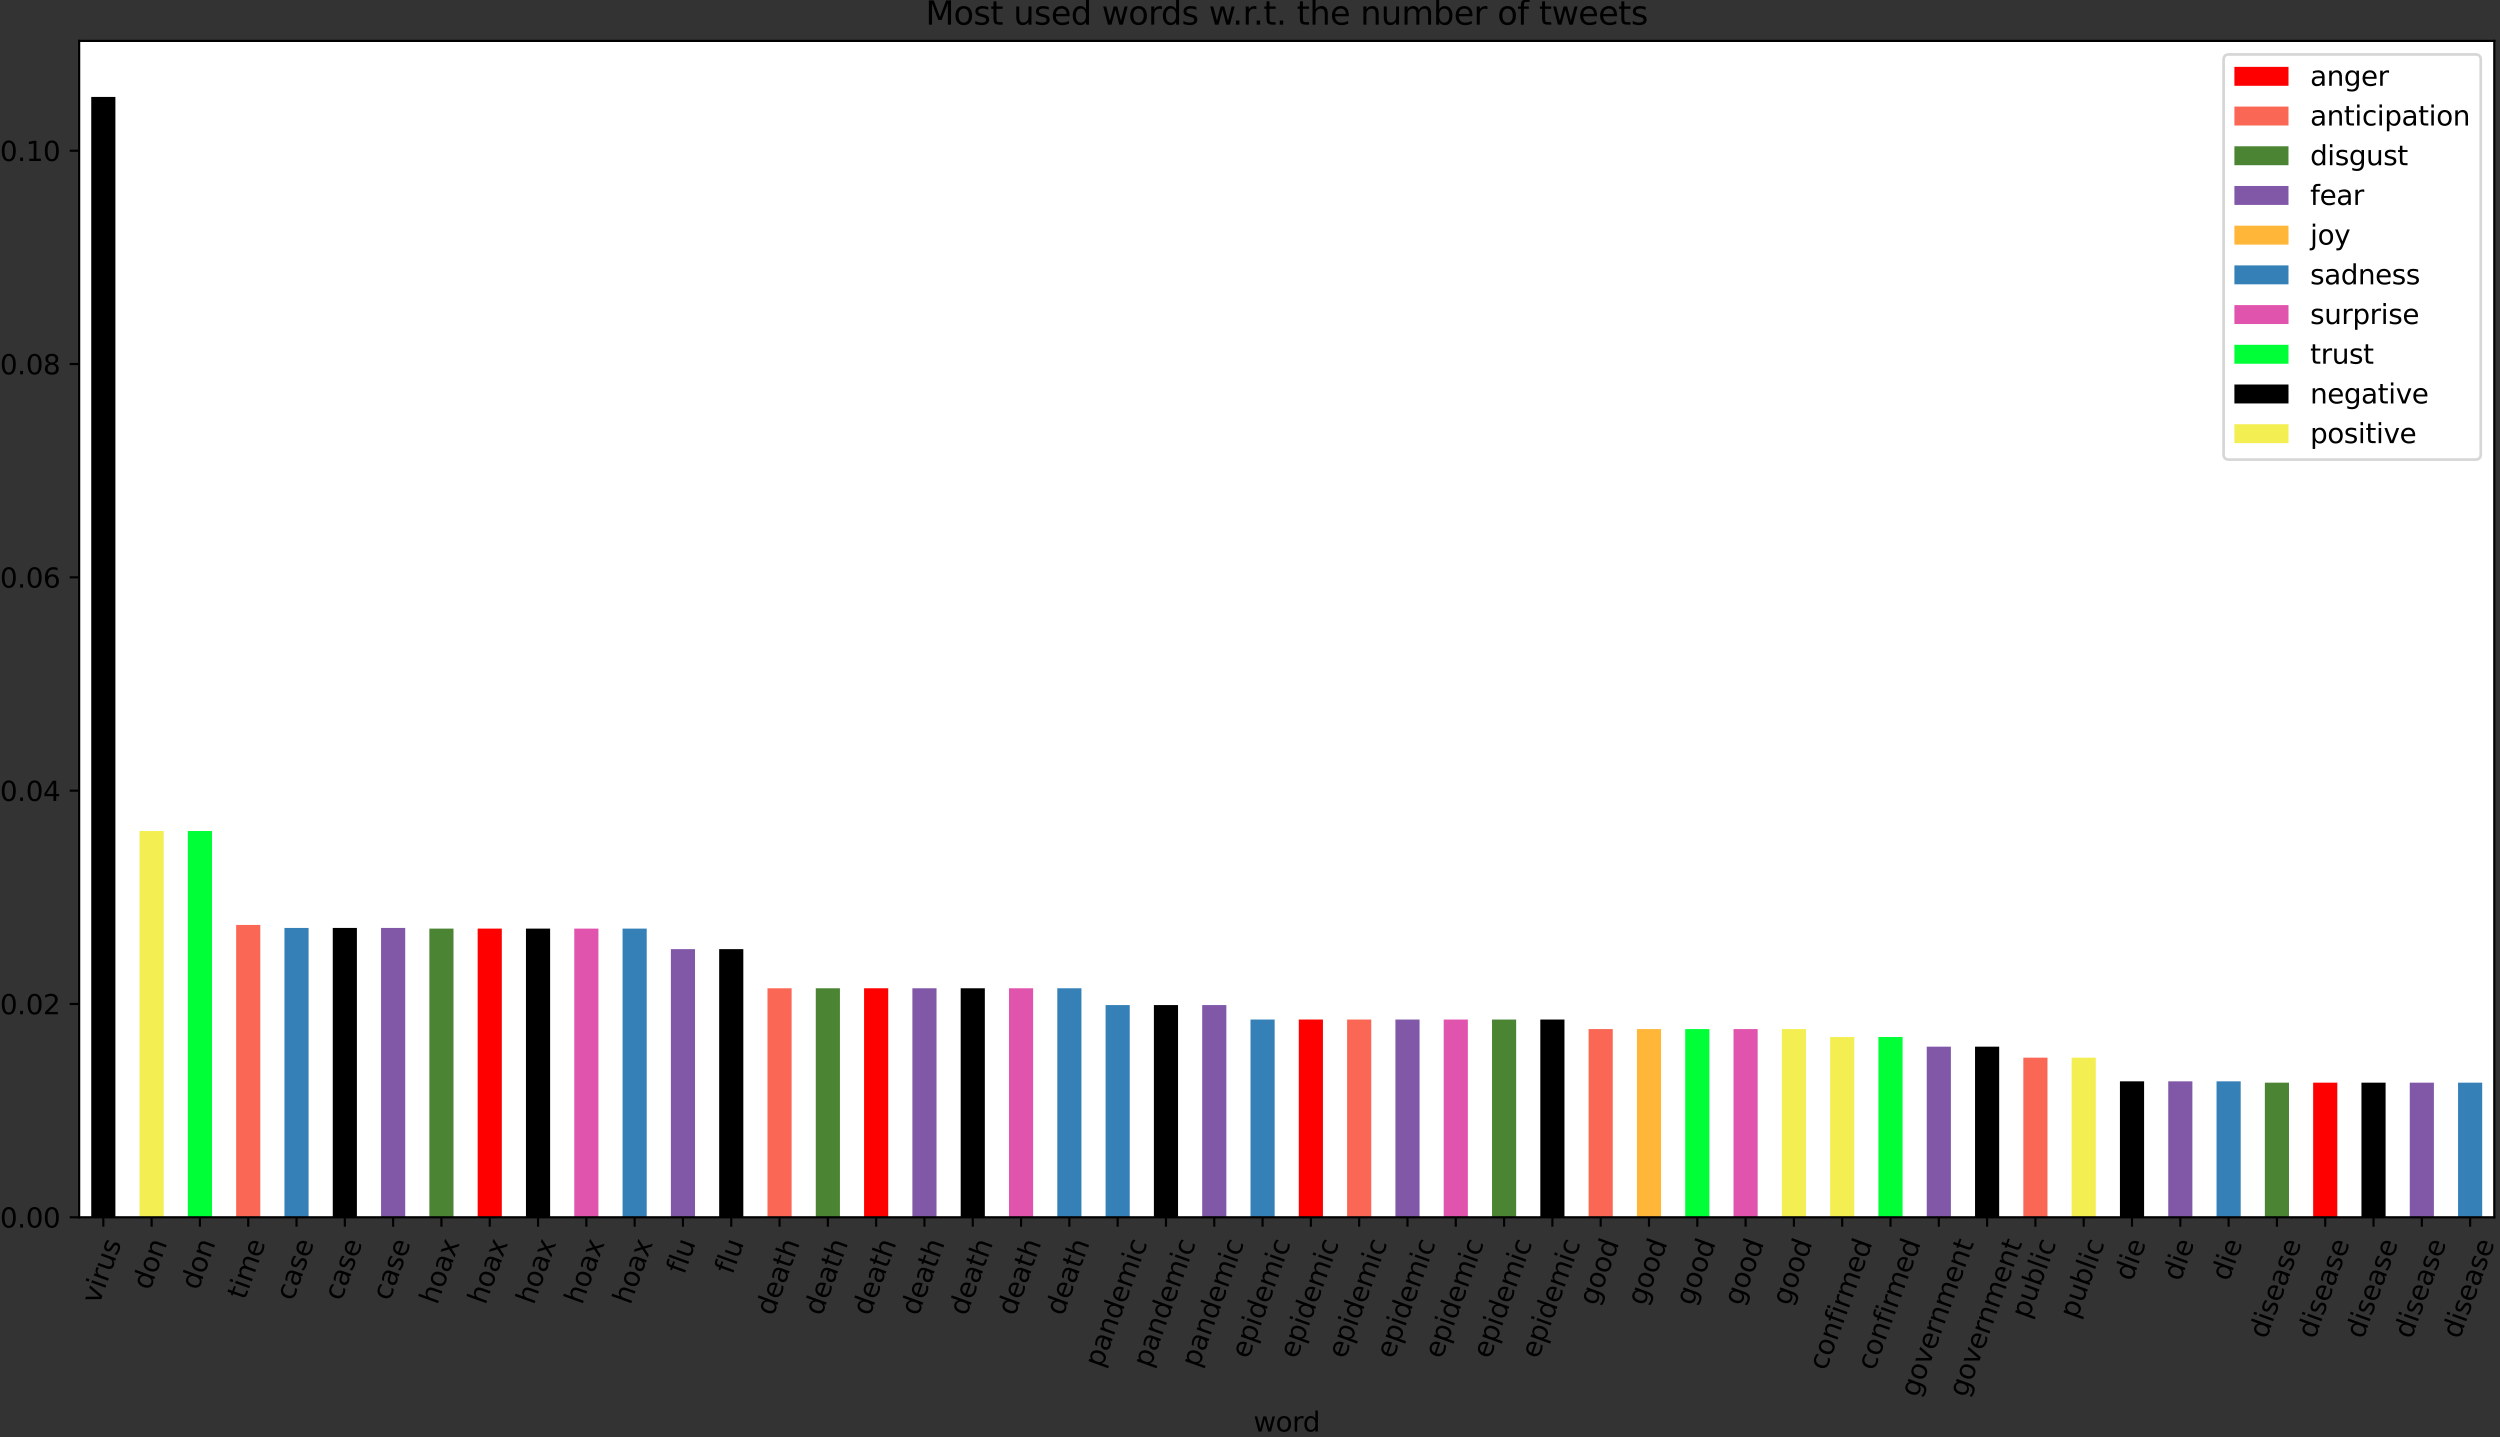 <?xml version="1.0" encoding="utf-8" standalone="no"?>
<!DOCTYPE svg PUBLIC "-//W3C//DTD SVG 1.1//EN"
  "http://www.w3.org/Graphics/SVG/1.1/DTD/svg11.dtd">
<svg height="531.274pt" version="1.1" viewBox="0 0 924.18 531.274" width="924.18pt" xmlns="http://www.w3.org/2000/svg" xmlns:xlink="http://www.w3.org/1999/xlink">
 <rect x="0" y="0" width="924.18" height="531.274" fill="#333333" stroke="none"/>
 <defs>
  <style type="text/css">*{stroke-linecap:butt;stroke-linejoin:round;}</style>
 </defs>
 <g id="figure_1">
  <g id="patch_1">
   <path d="M 0 531.274 
L 924.18 531.274 
L 924.18 0 
L 0 0 
z
" style="fill:none;"/>
  </g>
  <g id="axes_1">
   <g id="patch_2">
    <path d="M 29.266 449.998 
L 922.066 449.998 
L 922.066 15.118 
L 29.266 15.118 
z
" style="fill:#ffffff;"/>
   </g>
   <g id="patch_3">
    <path clip-path="url(#p865b9aba2b)" d="M 33.73 449.998 
L 42.658 449.998 
L 42.658 35.827 
L 33.73 35.827 
z
"/>
   </g>
   <g id="patch_4">
    <path clip-path="url(#p865b9aba2b)" d="M 51.586 449.998 
L 60.514 449.998 
L 60.514 307.203 
L 51.586 307.203 
z
" style="fill:#f3ef52;"/>
   </g>
   <g id="patch_5">
    <path clip-path="url(#p865b9aba2b)" d="M 69.442 449.998 
L 78.37 449.998 
L 78.37 307.203 
L 69.442 307.203 
z
" style="fill:#00ff37;"/>
   </g>
   <g id="patch_6">
    <path clip-path="url(#p865b9aba2b)" d="M 87.298 449.998 
L 96.226 449.998 
L 96.226 341.926 
L 87.298 341.926 
z
" style="fill:#fb6755;"/>
   </g>
   <g id="patch_7">
    <path clip-path="url(#p865b9aba2b)" d="M 105.154 449.998 
L 114.082 449.998 
L 114.082 343.041 
L 105.154 343.041 
z
" style="fill:#3581b7;"/>
   </g>
   <g id="patch_8">
    <path clip-path="url(#p865b9aba2b)" d="M 123.01 449.998 
L 131.938 449.998 
L 131.938 343.041 
L 123.01 343.041 
z
"/>
   </g>
   <g id="patch_9">
    <path clip-path="url(#p865b9aba2b)" d="M 140.866 449.998 
L 149.794 449.998 
L 149.794 343.041 
L 140.866 343.041 
z
" style="fill:#8058a7;"/>
   </g>
   <g id="patch_10">
    <path clip-path="url(#p865b9aba2b)" d="M 158.722 449.998 
L 167.65 449.998 
L 167.65 343.273 
L 158.722 343.273 
z
" style="fill:#4b8534;"/>
   </g>
   <g id="patch_11">
    <path clip-path="url(#p865b9aba2b)" d="M 176.578 449.998 
L 185.506 449.998 
L 185.506 343.273 
L 176.578 343.273 
z
" style="fill:#ff0000;"/>
   </g>
   <g id="patch_12">
    <path clip-path="url(#p865b9aba2b)" d="M 194.434 449.998 
L 203.362 449.998 
L 203.362 343.273 
L 194.434 343.273 
z
"/>
   </g>
   <g id="patch_13">
    <path clip-path="url(#p865b9aba2b)" d="M 212.29 449.998 
L 221.218 449.998 
L 221.218 343.273 
L 212.29 343.273 
z
" style="fill:#e154ae;"/>
   </g>
   <g id="patch_14">
    <path clip-path="url(#p865b9aba2b)" d="M 230.146 449.998 
L 239.074 449.998 
L 239.074 343.273 
L 230.146 343.273 
z
" style="fill:#3581b7;"/>
   </g>
   <g id="patch_15">
    <path clip-path="url(#p865b9aba2b)" d="M 248.002 449.998 
L 256.93 449.998 
L 256.93 350.863 
L 248.002 350.863 
z
" style="fill:#8058a7;"/>
   </g>
   <g id="patch_16">
    <path clip-path="url(#p865b9aba2b)" d="M 265.858 449.998 
L 274.786 449.998 
L 274.786 350.863 
L 265.858 350.863 
z
"/>
   </g>
   <g id="patch_17">
    <path clip-path="url(#p865b9aba2b)" d="M 283.714 449.998 
L 292.642 449.998 
L 292.642 365.323 
L 283.714 365.323 
z
" style="fill:#fb6755;"/>
   </g>
   <g id="patch_18">
    <path clip-path="url(#p865b9aba2b)" d="M 301.57 449.998 
L 310.498 449.998 
L 310.498 365.323 
L 301.57 365.323 
z
" style="fill:#4b8534;"/>
   </g>
   <g id="patch_19">
    <path clip-path="url(#p865b9aba2b)" d="M 319.426 449.998 
L 328.354 449.998 
L 328.354 365.323 
L 319.426 365.323 
z
" style="fill:#ff0000;"/>
   </g>
   <g id="patch_20">
    <path clip-path="url(#p865b9aba2b)" d="M 337.282 449.998 
L 346.21 449.998 
L 346.21 365.323 
L 337.282 365.323 
z
" style="fill:#8058a7;"/>
   </g>
   <g id="patch_21">
    <path clip-path="url(#p865b9aba2b)" d="M 355.138 449.998 
L 364.066 449.998 
L 364.066 365.323 
L 355.138 365.323 
z
"/>
   </g>
   <g id="patch_22">
    <path clip-path="url(#p865b9aba2b)" d="M 372.994 449.998 
L 381.922 449.998 
L 381.922 365.323 
L 372.994 365.323 
z
" style="fill:#e154ae;"/>
   </g>
   <g id="patch_23">
    <path clip-path="url(#p865b9aba2b)" d="M 390.85 449.998 
L 399.778 449.998 
L 399.778 365.323 
L 390.85 365.323 
z
" style="fill:#3581b7;"/>
   </g>
   <g id="patch_24">
    <path clip-path="url(#p865b9aba2b)" d="M 408.706 449.998 
L 417.634 449.998 
L 417.634 371.545 
L 408.706 371.545 
z
" style="fill:#3581b7;"/>
   </g>
   <g id="patch_25">
    <path clip-path="url(#p865b9aba2b)" d="M 426.562 449.998 
L 435.49 449.998 
L 435.49 371.545 
L 426.562 371.545 
z
"/>
   </g>
   <g id="patch_26">
    <path clip-path="url(#p865b9aba2b)" d="M 444.418 449.998 
L 453.346 449.998 
L 453.346 371.545 
L 444.418 371.545 
z
" style="fill:#8058a7;"/>
   </g>
   <g id="patch_27">
    <path clip-path="url(#p865b9aba2b)" d="M 462.274 449.998 
L 471.202 449.998 
L 471.202 376.902 
L 462.274 376.902 
z
" style="fill:#3581b7;"/>
   </g>
   <g id="patch_28">
    <path clip-path="url(#p865b9aba2b)" d="M 480.13 449.998 
L 489.058 449.998 
L 489.058 376.902 
L 480.13 376.902 
z
" style="fill:#ff0000;"/>
   </g>
   <g id="patch_29">
    <path clip-path="url(#p865b9aba2b)" d="M 497.986 449.998 
L 506.914 449.998 
L 506.914 376.902 
L 497.986 376.902 
z
" style="fill:#fb6755;"/>
   </g>
   <g id="patch_30">
    <path clip-path="url(#p865b9aba2b)" d="M 515.842 449.998 
L 524.77 449.998 
L 524.77 376.902 
L 515.842 376.902 
z
" style="fill:#8058a7;"/>
   </g>
   <g id="patch_31">
    <path clip-path="url(#p865b9aba2b)" d="M 533.698 449.998 
L 542.626 449.998 
L 542.626 376.902 
L 533.698 376.902 
z
" style="fill:#e154ae;"/>
   </g>
   <g id="patch_32">
    <path clip-path="url(#p865b9aba2b)" d="M 551.554 449.998 
L 560.482 449.998 
L 560.482 376.902 
L 551.554 376.902 
z
" style="fill:#4b8534;"/>
   </g>
   <g id="patch_33">
    <path clip-path="url(#p865b9aba2b)" d="M 569.41 449.998 
L 578.338 449.998 
L 578.338 376.902 
L 569.41 376.902 
z
"/>
   </g>
   <g id="patch_34">
    <path clip-path="url(#p865b9aba2b)" d="M 587.266 449.998 
L 596.194 449.998 
L 596.194 380.41 
L 587.266 380.41 
z
" style="fill:#fb6755;"/>
   </g>
   <g id="patch_35">
    <path clip-path="url(#p865b9aba2b)" d="M 605.122 449.998 
L 614.05 449.998 
L 614.05 380.41 
L 605.122 380.41 
z
" style="fill:#ffb639;"/>
   </g>
   <g id="patch_36">
    <path clip-path="url(#p865b9aba2b)" d="M 622.978 449.998 
L 631.906 449.998 
L 631.906 380.41 
L 622.978 380.41 
z
" style="fill:#00ff37;"/>
   </g>
   <g id="patch_37">
    <path clip-path="url(#p865b9aba2b)" d="M 640.834 449.998 
L 649.762 449.998 
L 649.762 380.41 
L 640.834 380.41 
z
" style="fill:#e154ae;"/>
   </g>
   <g id="patch_38">
    <path clip-path="url(#p865b9aba2b)" d="M 658.69 449.998 
L 667.618 449.998 
L 667.618 380.41 
L 658.69 380.41 
z
" style="fill:#f3ef52;"/>
   </g>
   <g id="patch_39">
    <path clip-path="url(#p865b9aba2b)" d="M 676.546 449.998 
L 685.474 449.998 
L 685.474 383.352 
L 676.546 383.352 
z
" style="fill:#f3ef52;"/>
   </g>
   <g id="patch_40">
    <path clip-path="url(#p865b9aba2b)" d="M 694.402 449.998 
L 703.33 449.998 
L 703.33 383.352 
L 694.402 383.352 
z
" style="fill:#00ff37;"/>
   </g>
   <g id="patch_41">
    <path clip-path="url(#p865b9aba2b)" d="M 712.258 449.998 
L 721.186 449.998 
L 721.186 386.924 
L 712.258 386.924 
z
" style="fill:#8058a7;"/>
   </g>
   <g id="patch_42">
    <path clip-path="url(#p865b9aba2b)" d="M 730.114 449.998 
L 739.042 449.998 
L 739.042 386.924 
L 730.114 386.924 
z
"/>
   </g>
   <g id="patch_43">
    <path clip-path="url(#p865b9aba2b)" d="M 747.97 449.998 
L 756.898 449.998 
L 756.898 390.993 
L 747.97 390.993 
z
" style="fill:#fb6755;"/>
   </g>
   <g id="patch_44">
    <path clip-path="url(#p865b9aba2b)" d="M 765.826 449.998 
L 774.754 449.998 
L 774.754 390.993 
L 765.826 390.993 
z
" style="fill:#f3ef52;"/>
   </g>
   <g id="patch_45">
    <path clip-path="url(#p865b9aba2b)" d="M 783.682 449.998 
L 792.61 449.998 
L 792.61 399.748 
L 783.682 399.748 
z
"/>
   </g>
   <g id="patch_46">
    <path clip-path="url(#p865b9aba2b)" d="M 801.538 449.998 
L 810.466 449.998 
L 810.466 399.748 
L 801.538 399.748 
z
" style="fill:#8058a7;"/>
   </g>
   <g id="patch_47">
    <path clip-path="url(#p865b9aba2b)" d="M 819.394 449.998 
L 828.322 449.998 
L 828.322 399.748 
L 819.394 399.748 
z
" style="fill:#3581b7;"/>
   </g>
   <g id="patch_48">
    <path clip-path="url(#p865b9aba2b)" d="M 837.25 449.998 
L 846.178 449.998 
L 846.178 400.243 
L 837.25 400.243 
z
" style="fill:#4b8534;"/>
   </g>
   <g id="patch_49">
    <path clip-path="url(#p865b9aba2b)" d="M 855.106 449.998 
L 864.034 449.998 
L 864.034 400.243 
L 855.106 400.243 
z
" style="fill:#ff0000;"/>
   </g>
   <g id="patch_50">
    <path clip-path="url(#p865b9aba2b)" d="M 872.962 449.998 
L 881.89 449.998 
L 881.89 400.243 
L 872.962 400.243 
z
"/>
   </g>
   <g id="patch_51">
    <path clip-path="url(#p865b9aba2b)" d="M 890.818 449.998 
L 899.746 449.998 
L 899.746 400.243 
L 890.818 400.243 
z
" style="fill:#8058a7;"/>
   </g>
   <g id="patch_52">
    <path clip-path="url(#p865b9aba2b)" d="M 908.674 449.998 
L 917.602 449.998 
L 917.602 400.243 
L 908.674 400.243 
z
" style="fill:#3581b7;"/>
   </g>
   <g id="matplotlib.axis_1">
    <g id="xtick_1">
     <g id="line2d_1">
      <defs>
       <path d="M 0 0 
L 0 3.5 
" id="m512ff34dae" style="stroke:#000000;stroke-width:0.8;"/>
      </defs>
      <g>
       <use style="stroke:#000000;stroke-width:0.8;" x="38.194" xlink:href="#m512ff34dae" y="449.998"/>
      </g>
     </g>
     <g id="text_1">
      <!-- virus -->
      <g transform="translate(36.622 482.483)rotate(-70)scale(0.1 -0.1)">
       <defs>
        <path d="M 191 3500 
L 800 3500 
L 1894 563 
L 2988 3500 
L 3597 3500 
L 2284 0 
L 1503 0 
L 191 3500 
z
" id="DejaVuSans-76" transform="scale(0.016)"/>
        <path d="M 603 3500 
L 1178 3500 
L 1178 0 
L 603 0 
L 603 3500 
z
M 603 4863 
L 1178 4863 
L 1178 4134 
L 603 4134 
L 603 4863 
z
" id="DejaVuSans-69" transform="scale(0.016)"/>
        <path d="M 2631 2963 
Q 2534 3019 2420 3045 
Q 2306 3072 2169 3072 
Q 1681 3072 1420 2755 
Q 1159 2438 1159 1844 
L 1159 0 
L 581 0 
L 581 3500 
L 1159 3500 
L 1159 2956 
Q 1341 3275 1631 3429 
Q 1922 3584 2338 3584 
Q 2397 3584 2469 3576 
Q 2541 3569 2628 3553 
L 2631 2963 
z
" id="DejaVuSans-72" transform="scale(0.016)"/>
        <path d="M 544 1381 
L 544 3500 
L 1119 3500 
L 1119 1403 
Q 1119 906 1312 657 
Q 1506 409 1894 409 
Q 2359 409 2629 706 
Q 2900 1003 2900 1516 
L 2900 3500 
L 3475 3500 
L 3475 0 
L 2900 0 
L 2900 538 
Q 2691 219 2414 64 
Q 2138 -91 1772 -91 
Q 1169 -91 856 284 
Q 544 659 544 1381 
z
M 1991 3584 
L 1991 3584 
z
" id="DejaVuSans-75" transform="scale(0.016)"/>
        <path d="M 2834 3397 
L 2834 2853 
Q 2591 2978 2328 3040 
Q 2066 3103 1784 3103 
Q 1356 3103 1142 2972 
Q 928 2841 928 2578 
Q 928 2378 1081 2264 
Q 1234 2150 1697 2047 
L 1894 2003 
Q 2506 1872 2764 1633 
Q 3022 1394 3022 966 
Q 3022 478 2636 193 
Q 2250 -91 1575 -91 
Q 1294 -91 989 -36 
Q 684 19 347 128 
L 347 722 
Q 666 556 975 473 
Q 1284 391 1588 391 
Q 1994 391 2212 530 
Q 2431 669 2431 922 
Q 2431 1156 2273 1281 
Q 2116 1406 1581 1522 
L 1381 1569 
Q 847 1681 609 1914 
Q 372 2147 372 2553 
Q 372 3047 722 3315 
Q 1072 3584 1716 3584 
Q 2034 3584 2315 3537 
Q 2597 3491 2834 3397 
z
" id="DejaVuSans-73" transform="scale(0.016)"/>
       </defs>
       <use xlink:href="#DejaVuSans-76"/>
       <use x="59.18" xlink:href="#DejaVuSans-69"/>
       <use x="86.963" xlink:href="#DejaVuSans-72"/>
       <use x="128.076" xlink:href="#DejaVuSans-75"/>
       <use x="191.455" xlink:href="#DejaVuSans-73"/>
      </g>
     </g>
    </g>
    <g id="xtick_2">
     <g id="line2d_2">
      <g>
       <use style="stroke:#000000;stroke-width:0.8;" x="56.05" xlink:href="#m512ff34dae" y="449.998"/>
      </g>
     </g>
     <g id="text_2">
      <!-- don -->
      <g transform="translate(55.427 477.268)rotate(-70)scale(0.1 -0.1)">
       <defs>
        <path d="M 2906 2969 
L 2906 4863 
L 3481 4863 
L 3481 0 
L 2906 0 
L 2906 525 
Q 2725 213 2448 61 
Q 2172 -91 1784 -91 
Q 1150 -91 751 415 
Q 353 922 353 1747 
Q 353 2572 751 3078 
Q 1150 3584 1784 3584 
Q 2172 3584 2448 3432 
Q 2725 3281 2906 2969 
z
M 947 1747 
Q 947 1113 1208 752 
Q 1469 391 1925 391 
Q 2381 391 2643 752 
Q 2906 1113 2906 1747 
Q 2906 2381 2643 2742 
Q 2381 3103 1925 3103 
Q 1469 3103 1208 2742 
Q 947 2381 947 1747 
z
" id="DejaVuSans-64" transform="scale(0.016)"/>
        <path d="M 1959 3097 
Q 1497 3097 1228 2736 
Q 959 2375 959 1747 
Q 959 1119 1226 758 
Q 1494 397 1959 397 
Q 2419 397 2687 759 
Q 2956 1122 2956 1747 
Q 2956 2369 2687 2733 
Q 2419 3097 1959 3097 
z
M 1959 3584 
Q 2709 3584 3137 3096 
Q 3566 2609 3566 1747 
Q 3566 888 3137 398 
Q 2709 -91 1959 -91 
Q 1206 -91 779 398 
Q 353 888 353 1747 
Q 353 2609 779 3096 
Q 1206 3584 1959 3584 
z
" id="DejaVuSans-6f" transform="scale(0.016)"/>
        <path d="M 3513 2113 
L 3513 0 
L 2938 0 
L 2938 2094 
Q 2938 2591 2744 2837 
Q 2550 3084 2163 3084 
Q 1697 3084 1428 2787 
Q 1159 2491 1159 1978 
L 1159 0 
L 581 0 
L 581 3500 
L 1159 3500 
L 1159 2956 
Q 1366 3272 1645 3428 
Q 1925 3584 2291 3584 
Q 2894 3584 3203 3211 
Q 3513 2838 3513 2113 
z
" id="DejaVuSans-6e" transform="scale(0.016)"/>
       </defs>
       <use xlink:href="#DejaVuSans-64"/>
       <use x="63.477" xlink:href="#DejaVuSans-6f"/>
       <use x="124.658" xlink:href="#DejaVuSans-6e"/>
      </g>
     </g>
    </g>
    <g id="xtick_3">
     <g id="line2d_3">
      <g>
       <use style="stroke:#000000;stroke-width:0.8;" x="73.906" xlink:href="#m512ff34dae" y="449.998"/>
      </g>
     </g>
     <g id="text_3">
      <!-- don -->
      <g transform="translate(73.283 477.268)rotate(-70)scale(0.1 -0.1)">
       <use xlink:href="#DejaVuSans-64"/>
       <use x="63.477" xlink:href="#DejaVuSans-6f"/>
       <use x="124.658" xlink:href="#DejaVuSans-6e"/>
      </g>
     </g>
    </g>
    <g id="xtick_4">
     <g id="line2d_4">
      <g>
       <use style="stroke:#000000;stroke-width:0.8;" x="91.762" xlink:href="#m512ff34dae" y="449.998"/>
      </g>
     </g>
     <g id="text_4">
      <!-- time -->
      <g transform="translate(90.491 480.827)rotate(-70)scale(0.1 -0.1)">
       <defs>
        <path d="M 1172 4494 
L 1172 3500 
L 2356 3500 
L 2356 3053 
L 1172 3053 
L 1172 1153 
Q 1172 725 1289 603 
Q 1406 481 1766 481 
L 2356 481 
L 2356 0 
L 1766 0 
Q 1100 0 847 248 
Q 594 497 594 1153 
L 594 3053 
L 172 3053 
L 172 3500 
L 594 3500 
L 594 4494 
L 1172 4494 
z
" id="DejaVuSans-74" transform="scale(0.016)"/>
        <path d="M 3328 2828 
Q 3544 3216 3844 3400 
Q 4144 3584 4550 3584 
Q 5097 3584 5394 3201 
Q 5691 2819 5691 2113 
L 5691 0 
L 5113 0 
L 5113 2094 
Q 5113 2597 4934 2840 
Q 4756 3084 4391 3084 
Q 3944 3084 3684 2787 
Q 3425 2491 3425 1978 
L 3425 0 
L 2847 0 
L 2847 2094 
Q 2847 2600 2669 2842 
Q 2491 3084 2119 3084 
Q 1678 3084 1418 2786 
Q 1159 2488 1159 1978 
L 1159 0 
L 581 0 
L 581 3500 
L 1159 3500 
L 1159 2956 
Q 1356 3278 1631 3431 
Q 1906 3584 2284 3584 
Q 2666 3584 2933 3390 
Q 3200 3197 3328 2828 
z
" id="DejaVuSans-6d" transform="scale(0.016)"/>
        <path d="M 3597 1894 
L 3597 1613 
L 953 1613 
Q 991 1019 1311 708 
Q 1631 397 2203 397 
Q 2534 397 2845 478 
Q 3156 559 3463 722 
L 3463 178 
Q 3153 47 2828 -22 
Q 2503 -91 2169 -91 
Q 1331 -91 842 396 
Q 353 884 353 1716 
Q 353 2575 817 3079 
Q 1281 3584 2069 3584 
Q 2775 3584 3186 3129 
Q 3597 2675 3597 1894 
z
M 3022 2063 
Q 3016 2534 2758 2815 
Q 2500 3097 2075 3097 
Q 1594 3097 1305 2825 
Q 1016 2553 972 2059 
L 3022 2063 
z
" id="DejaVuSans-65" transform="scale(0.016)"/>
       </defs>
       <use xlink:href="#DejaVuSans-74"/>
       <use x="39.209" xlink:href="#DejaVuSans-69"/>
       <use x="66.992" xlink:href="#DejaVuSans-6d"/>
       <use x="164.404" xlink:href="#DejaVuSans-65"/>
      </g>
     </g>
    </g>
    <g id="xtick_5">
     <g id="line2d_5">
      <g>
       <use style="stroke:#000000;stroke-width:0.8;" x="109.618" xlink:href="#m512ff34dae" y="449.998"/>
      </g>
     </g>
     <g id="text_5">
      <!-- case -->
      <g transform="translate(108.279 481.2)rotate(-70)scale(0.1 -0.1)">
       <defs>
        <path d="M 3122 3366 
L 3122 2828 
Q 2878 2963 2633 3030 
Q 2388 3097 2138 3097 
Q 1578 3097 1268 2742 
Q 959 2388 959 1747 
Q 959 1106 1268 751 
Q 1578 397 2138 397 
Q 2388 397 2633 464 
Q 2878 531 3122 666 
L 3122 134 
Q 2881 22 2623 -34 
Q 2366 -91 2075 -91 
Q 1284 -91 818 406 
Q 353 903 353 1747 
Q 353 2603 823 3093 
Q 1294 3584 2113 3584 
Q 2378 3584 2631 3529 
Q 2884 3475 3122 3366 
z
" id="DejaVuSans-63" transform="scale(0.016)"/>
        <path d="M 2194 1759 
Q 1497 1759 1228 1600 
Q 959 1441 959 1056 
Q 959 750 1161 570 
Q 1363 391 1709 391 
Q 2188 391 2477 730 
Q 2766 1069 2766 1631 
L 2766 1759 
L 2194 1759 
z
M 3341 1997 
L 3341 0 
L 2766 0 
L 2766 531 
Q 2569 213 2275 61 
Q 1981 -91 1556 -91 
Q 1019 -91 701 211 
Q 384 513 384 1019 
Q 384 1609 779 1909 
Q 1175 2209 1959 2209 
L 2766 2209 
L 2766 2266 
Q 2766 2663 2505 2880 
Q 2244 3097 1772 3097 
Q 1472 3097 1187 3025 
Q 903 2953 641 2809 
L 641 3341 
Q 956 3463 1253 3523 
Q 1550 3584 1831 3584 
Q 2591 3584 2966 3190 
Q 3341 2797 3341 1997 
z
" id="DejaVuSans-61" transform="scale(0.016)"/>
       </defs>
       <use xlink:href="#DejaVuSans-63"/>
       <use x="54.98" xlink:href="#DejaVuSans-61"/>
       <use x="116.26" xlink:href="#DejaVuSans-73"/>
       <use x="168.359" xlink:href="#DejaVuSans-65"/>
      </g>
     </g>
    </g>
    <g id="xtick_6">
     <g id="line2d_6">
      <g>
       <use style="stroke:#000000;stroke-width:0.8;" x="127.474" xlink:href="#m512ff34dae" y="449.998"/>
      </g>
     </g>
     <g id="text_6">
      <!-- case -->
      <g transform="translate(126.135 481.2)rotate(-70)scale(0.1 -0.1)">
       <use xlink:href="#DejaVuSans-63"/>
       <use x="54.98" xlink:href="#DejaVuSans-61"/>
       <use x="116.26" xlink:href="#DejaVuSans-73"/>
       <use x="168.359" xlink:href="#DejaVuSans-65"/>
      </g>
     </g>
    </g>
    <g id="xtick_7">
     <g id="line2d_7">
      <g>
       <use style="stroke:#000000;stroke-width:0.8;" x="145.33" xlink:href="#m512ff34dae" y="449.998"/>
      </g>
     </g>
     <g id="text_7">
      <!-- case -->
      <g transform="translate(143.991 481.2)rotate(-70)scale(0.1 -0.1)">
       <use xlink:href="#DejaVuSans-63"/>
       <use x="54.98" xlink:href="#DejaVuSans-61"/>
       <use x="116.26" xlink:href="#DejaVuSans-73"/>
       <use x="168.359" xlink:href="#DejaVuSans-65"/>
      </g>
     </g>
    </g>
    <g id="xtick_8">
     <g id="line2d_8">
      <g>
       <use style="stroke:#000000;stroke-width:0.8;" x="163.186" xlink:href="#m512ff34dae" y="449.998"/>
      </g>
     </g>
     <g id="text_8">
      <!-- hoax -->
      <g transform="translate(161.588 482.622)rotate(-70)scale(0.1 -0.1)">
       <defs>
        <path d="M 3513 2113 
L 3513 0 
L 2938 0 
L 2938 2094 
Q 2938 2591 2744 2837 
Q 2550 3084 2163 3084 
Q 1697 3084 1428 2787 
Q 1159 2491 1159 1978 
L 1159 0 
L 581 0 
L 581 4863 
L 1159 4863 
L 1159 2956 
Q 1366 3272 1645 3428 
Q 1925 3584 2291 3584 
Q 2894 3584 3203 3211 
Q 3513 2838 3513 2113 
z
" id="DejaVuSans-68" transform="scale(0.016)"/>
        <path d="M 3513 3500 
L 2247 1797 
L 3578 0 
L 2900 0 
L 1881 1375 
L 863 0 
L 184 0 
L 1544 1831 
L 300 3500 
L 978 3500 
L 1906 2253 
L 2834 3500 
L 3513 3500 
z
" id="DejaVuSans-78" transform="scale(0.016)"/>
       </defs>
       <use xlink:href="#DejaVuSans-68"/>
       <use x="63.379" xlink:href="#DejaVuSans-6f"/>
       <use x="124.561" xlink:href="#DejaVuSans-61"/>
       <use x="185.84" xlink:href="#DejaVuSans-78"/>
      </g>
     </g>
    </g>
    <g id="xtick_9">
     <g id="line2d_9">
      <g>
       <use style="stroke:#000000;stroke-width:0.8;" x="181.042" xlink:href="#m512ff34dae" y="449.998"/>
      </g>
     </g>
     <g id="text_9">
      <!-- hoax -->
      <g transform="translate(179.444 482.622)rotate(-70)scale(0.1 -0.1)">
       <use xlink:href="#DejaVuSans-68"/>
       <use x="63.379" xlink:href="#DejaVuSans-6f"/>
       <use x="124.561" xlink:href="#DejaVuSans-61"/>
       <use x="185.84" xlink:href="#DejaVuSans-78"/>
      </g>
     </g>
    </g>
    <g id="xtick_10">
     <g id="line2d_10">
      <g>
       <use style="stroke:#000000;stroke-width:0.8;" x="198.898" xlink:href="#m512ff34dae" y="449.998"/>
      </g>
     </g>
     <g id="text_10">
      <!-- hoax -->
      <g transform="translate(197.3 482.622)rotate(-70)scale(0.1 -0.1)">
       <use xlink:href="#DejaVuSans-68"/>
       <use x="63.379" xlink:href="#DejaVuSans-6f"/>
       <use x="124.561" xlink:href="#DejaVuSans-61"/>
       <use x="185.84" xlink:href="#DejaVuSans-78"/>
      </g>
     </g>
    </g>
    <g id="xtick_11">
     <g id="line2d_11">
      <g>
       <use style="stroke:#000000;stroke-width:0.8;" x="216.754" xlink:href="#m512ff34dae" y="449.998"/>
      </g>
     </g>
     <g id="text_11">
      <!-- hoax -->
      <g transform="translate(215.156 482.622)rotate(-70)scale(0.1 -0.1)">
       <use xlink:href="#DejaVuSans-68"/>
       <use x="63.379" xlink:href="#DejaVuSans-6f"/>
       <use x="124.561" xlink:href="#DejaVuSans-61"/>
       <use x="185.84" xlink:href="#DejaVuSans-78"/>
      </g>
     </g>
    </g>
    <g id="xtick_12">
     <g id="line2d_12">
      <g>
       <use style="stroke:#000000;stroke-width:0.8;" x="234.61" xlink:href="#m512ff34dae" y="449.998"/>
      </g>
     </g>
     <g id="text_12">
      <!-- hoax -->
      <g transform="translate(233.012 482.622)rotate(-70)scale(0.1 -0.1)">
       <use xlink:href="#DejaVuSans-68"/>
       <use x="63.379" xlink:href="#DejaVuSans-6f"/>
       <use x="124.561" xlink:href="#DejaVuSans-61"/>
       <use x="185.84" xlink:href="#DejaVuSans-78"/>
      </g>
     </g>
    </g>
    <g id="xtick_13">
     <g id="line2d_13">
      <g>
       <use style="stroke:#000000;stroke-width:0.8;" x="252.466" xlink:href="#m512ff34dae" y="449.998"/>
      </g>
     </g>
     <g id="text_13">
      <!-- flu -->
      <g transform="translate(252.898 471.471)rotate(-70)scale(0.1 -0.1)">
       <defs>
        <path d="M 2375 4863 
L 2375 4384 
L 1825 4384 
Q 1516 4384 1395 4259 
Q 1275 4134 1275 3809 
L 1275 3500 
L 2222 3500 
L 2222 3053 
L 1275 3053 
L 1275 0 
L 697 0 
L 697 3053 
L 147 3053 
L 147 3500 
L 697 3500 
L 697 3744 
Q 697 4328 969 4595 
Q 1241 4863 1831 4863 
L 2375 4863 
z
" id="DejaVuSans-66" transform="scale(0.016)"/>
        <path d="M 603 4863 
L 1178 4863 
L 1178 0 
L 603 0 
L 603 4863 
z
" id="DejaVuSans-6c" transform="scale(0.016)"/>
       </defs>
       <use xlink:href="#DejaVuSans-66"/>
       <use x="35.205" xlink:href="#DejaVuSans-6c"/>
       <use x="62.988" xlink:href="#DejaVuSans-75"/>
      </g>
     </g>
    </g>
    <g id="xtick_14">
     <g id="line2d_14">
      <g>
       <use style="stroke:#000000;stroke-width:0.8;" x="270.322" xlink:href="#m512ff34dae" y="449.998"/>
      </g>
     </g>
     <g id="text_14">
      <!-- flu -->
      <g transform="translate(270.754 471.471)rotate(-70)scale(0.1 -0.1)">
       <use xlink:href="#DejaVuSans-66"/>
       <use x="35.205" xlink:href="#DejaVuSans-6c"/>
       <use x="62.988" xlink:href="#DejaVuSans-75"/>
      </g>
     </g>
    </g>
    <g id="xtick_15">
     <g id="line2d_15">
      <g>
       <use style="stroke:#000000;stroke-width:0.8;" x="288.178" xlink:href="#m512ff34dae" y="449.998"/>
      </g>
     </g>
     <g id="text_15">
      <!-- death -->
      <g transform="translate(285.831 486.742)rotate(-70)scale(0.1 -0.1)">
       <use xlink:href="#DejaVuSans-64"/>
       <use x="63.477" xlink:href="#DejaVuSans-65"/>
       <use x="125" xlink:href="#DejaVuSans-61"/>
       <use x="186.279" xlink:href="#DejaVuSans-74"/>
       <use x="225.488" xlink:href="#DejaVuSans-68"/>
      </g>
     </g>
    </g>
    <g id="xtick_16">
     <g id="line2d_16">
      <g>
       <use style="stroke:#000000;stroke-width:0.8;" x="306.034" xlink:href="#m512ff34dae" y="449.998"/>
      </g>
     </g>
     <g id="text_16">
      <!-- death -->
      <g transform="translate(303.687 486.742)rotate(-70)scale(0.1 -0.1)">
       <use xlink:href="#DejaVuSans-64"/>
       <use x="63.477" xlink:href="#DejaVuSans-65"/>
       <use x="125" xlink:href="#DejaVuSans-61"/>
       <use x="186.279" xlink:href="#DejaVuSans-74"/>
       <use x="225.488" xlink:href="#DejaVuSans-68"/>
      </g>
     </g>
    </g>
    <g id="xtick_17">
     <g id="line2d_17">
      <g>
       <use style="stroke:#000000;stroke-width:0.8;" x="323.89" xlink:href="#m512ff34dae" y="449.998"/>
      </g>
     </g>
     <g id="text_17">
      <!-- death -->
      <g transform="translate(321.543 486.742)rotate(-70)scale(0.1 -0.1)">
       <use xlink:href="#DejaVuSans-64"/>
       <use x="63.477" xlink:href="#DejaVuSans-65"/>
       <use x="125" xlink:href="#DejaVuSans-61"/>
       <use x="186.279" xlink:href="#DejaVuSans-74"/>
       <use x="225.488" xlink:href="#DejaVuSans-68"/>
      </g>
     </g>
    </g>
    <g id="xtick_18">
     <g id="line2d_18">
      <g>
       <use style="stroke:#000000;stroke-width:0.8;" x="341.746" xlink:href="#m512ff34dae" y="449.998"/>
      </g>
     </g>
     <g id="text_18">
      <!-- death -->
      <g transform="translate(339.399 486.742)rotate(-70)scale(0.1 -0.1)">
       <use xlink:href="#DejaVuSans-64"/>
       <use x="63.477" xlink:href="#DejaVuSans-65"/>
       <use x="125" xlink:href="#DejaVuSans-61"/>
       <use x="186.279" xlink:href="#DejaVuSans-74"/>
       <use x="225.488" xlink:href="#DejaVuSans-68"/>
      </g>
     </g>
    </g>
    <g id="xtick_19">
     <g id="line2d_19">
      <g>
       <use style="stroke:#000000;stroke-width:0.8;" x="359.602" xlink:href="#m512ff34dae" y="449.998"/>
      </g>
     </g>
     <g id="text_19">
      <!-- death -->
      <g transform="translate(357.255 486.742)rotate(-70)scale(0.1 -0.1)">
       <use xlink:href="#DejaVuSans-64"/>
       <use x="63.477" xlink:href="#DejaVuSans-65"/>
       <use x="125" xlink:href="#DejaVuSans-61"/>
       <use x="186.279" xlink:href="#DejaVuSans-74"/>
       <use x="225.488" xlink:href="#DejaVuSans-68"/>
      </g>
     </g>
    </g>
    <g id="xtick_20">
     <g id="line2d_20">
      <g>
       <use style="stroke:#000000;stroke-width:0.8;" x="377.458" xlink:href="#m512ff34dae" y="449.998"/>
      </g>
     </g>
     <g id="text_20">
      <!-- death -->
      <g transform="translate(375.111 486.742)rotate(-70)scale(0.1 -0.1)">
       <use xlink:href="#DejaVuSans-64"/>
       <use x="63.477" xlink:href="#DejaVuSans-65"/>
       <use x="125" xlink:href="#DejaVuSans-61"/>
       <use x="186.279" xlink:href="#DejaVuSans-74"/>
       <use x="225.488" xlink:href="#DejaVuSans-68"/>
      </g>
     </g>
    </g>
    <g id="xtick_21">
     <g id="line2d_21">
      <g>
       <use style="stroke:#000000;stroke-width:0.8;" x="395.314" xlink:href="#m512ff34dae" y="449.998"/>
      </g>
     </g>
     <g id="text_21">
      <!-- death -->
      <g transform="translate(392.967 486.742)rotate(-70)scale(0.1 -0.1)">
       <use xlink:href="#DejaVuSans-64"/>
       <use x="63.477" xlink:href="#DejaVuSans-65"/>
       <use x="125" xlink:href="#DejaVuSans-61"/>
       <use x="186.279" xlink:href="#DejaVuSans-74"/>
       <use x="225.488" xlink:href="#DejaVuSans-68"/>
      </g>
     </g>
    </g>
    <g id="xtick_22">
     <g id="line2d_22">
      <g>
       <use style="stroke:#000000;stroke-width:0.8;" x="413.17" xlink:href="#m512ff34dae" y="449.998"/>
      </g>
     </g>
     <g id="text_22">
      <!-- pandemic -->
      <g transform="translate(407.326 505.955)rotate(-70)scale(0.1 -0.1)">
       <defs>
        <path d="M 1159 525 
L 1159 -1331 
L 581 -1331 
L 581 3500 
L 1159 3500 
L 1159 2969 
Q 1341 3281 1617 3432 
Q 1894 3584 2278 3584 
Q 2916 3584 3314 3078 
Q 3713 2572 3713 1747 
Q 3713 922 3314 415 
Q 2916 -91 2278 -91 
Q 1894 -91 1617 61 
Q 1341 213 1159 525 
z
M 3116 1747 
Q 3116 2381 2855 2742 
Q 2594 3103 2138 3103 
Q 1681 3103 1420 2742 
Q 1159 2381 1159 1747 
Q 1159 1113 1420 752 
Q 1681 391 2138 391 
Q 2594 391 2855 752 
Q 3116 1113 3116 1747 
z
" id="DejaVuSans-70" transform="scale(0.016)"/>
       </defs>
       <use xlink:href="#DejaVuSans-70"/>
       <use x="63.477" xlink:href="#DejaVuSans-61"/>
       <use x="124.756" xlink:href="#DejaVuSans-6e"/>
       <use x="188.135" xlink:href="#DejaVuSans-64"/>
       <use x="251.611" xlink:href="#DejaVuSans-65"/>
       <use x="313.135" xlink:href="#DejaVuSans-6d"/>
       <use x="410.547" xlink:href="#DejaVuSans-69"/>
       <use x="438.33" xlink:href="#DejaVuSans-63"/>
      </g>
     </g>
    </g>
    <g id="xtick_23">
     <g id="line2d_23">
      <g>
       <use style="stroke:#000000;stroke-width:0.8;" x="431.026" xlink:href="#m512ff34dae" y="449.998"/>
      </g>
     </g>
     <g id="text_23">
      <!-- pandemic -->
      <g transform="translate(425.182 505.955)rotate(-70)scale(0.1 -0.1)">
       <use xlink:href="#DejaVuSans-70"/>
       <use x="63.477" xlink:href="#DejaVuSans-61"/>
       <use x="124.756" xlink:href="#DejaVuSans-6e"/>
       <use x="188.135" xlink:href="#DejaVuSans-64"/>
       <use x="251.611" xlink:href="#DejaVuSans-65"/>
       <use x="313.135" xlink:href="#DejaVuSans-6d"/>
       <use x="410.547" xlink:href="#DejaVuSans-69"/>
       <use x="438.33" xlink:href="#DejaVuSans-63"/>
      </g>
     </g>
    </g>
    <g id="xtick_24">
     <g id="line2d_24">
      <g>
       <use style="stroke:#000000;stroke-width:0.8;" x="448.882" xlink:href="#m512ff34dae" y="449.998"/>
      </g>
     </g>
     <g id="text_24">
      <!-- pandemic -->
      <g transform="translate(443.038 505.955)rotate(-70)scale(0.1 -0.1)">
       <use xlink:href="#DejaVuSans-70"/>
       <use x="63.477" xlink:href="#DejaVuSans-61"/>
       <use x="124.756" xlink:href="#DejaVuSans-6e"/>
       <use x="188.135" xlink:href="#DejaVuSans-64"/>
       <use x="251.611" xlink:href="#DejaVuSans-65"/>
       <use x="313.135" xlink:href="#DejaVuSans-6d"/>
       <use x="410.547" xlink:href="#DejaVuSans-69"/>
       <use x="438.33" xlink:href="#DejaVuSans-63"/>
      </g>
     </g>
    </g>
    <g id="xtick_25">
     <g id="line2d_25">
      <g>
       <use style="stroke:#000000;stroke-width:0.8;" x="466.738" xlink:href="#m512ff34dae" y="449.998"/>
      </g>
     </g>
     <g id="text_25">
      <!-- epidemic -->
      <g transform="translate(461.499 502.633)rotate(-70)scale(0.1 -0.1)">
       <use xlink:href="#DejaVuSans-65"/>
       <use x="61.523" xlink:href="#DejaVuSans-70"/>
       <use x="125" xlink:href="#DejaVuSans-69"/>
       <use x="152.783" xlink:href="#DejaVuSans-64"/>
       <use x="216.26" xlink:href="#DejaVuSans-65"/>
       <use x="277.783" xlink:href="#DejaVuSans-6d"/>
       <use x="375.195" xlink:href="#DejaVuSans-69"/>
       <use x="402.979" xlink:href="#DejaVuSans-63"/>
      </g>
     </g>
    </g>
    <g id="xtick_26">
     <g id="line2d_26">
      <g>
       <use style="stroke:#000000;stroke-width:0.8;" x="484.594" xlink:href="#m512ff34dae" y="449.998"/>
      </g>
     </g>
     <g id="text_26">
      <!-- epidemic -->
      <g transform="translate(479.355 502.633)rotate(-70)scale(0.1 -0.1)">
       <use xlink:href="#DejaVuSans-65"/>
       <use x="61.523" xlink:href="#DejaVuSans-70"/>
       <use x="125" xlink:href="#DejaVuSans-69"/>
       <use x="152.783" xlink:href="#DejaVuSans-64"/>
       <use x="216.26" xlink:href="#DejaVuSans-65"/>
       <use x="277.783" xlink:href="#DejaVuSans-6d"/>
       <use x="375.195" xlink:href="#DejaVuSans-69"/>
       <use x="402.979" xlink:href="#DejaVuSans-63"/>
      </g>
     </g>
    </g>
    <g id="xtick_27">
     <g id="line2d_27">
      <g>
       <use style="stroke:#000000;stroke-width:0.8;" x="502.45" xlink:href="#m512ff34dae" y="449.998"/>
      </g>
     </g>
     <g id="text_27">
      <!-- epidemic -->
      <g transform="translate(497.211 502.633)rotate(-70)scale(0.1 -0.1)">
       <use xlink:href="#DejaVuSans-65"/>
       <use x="61.523" xlink:href="#DejaVuSans-70"/>
       <use x="125" xlink:href="#DejaVuSans-69"/>
       <use x="152.783" xlink:href="#DejaVuSans-64"/>
       <use x="216.26" xlink:href="#DejaVuSans-65"/>
       <use x="277.783" xlink:href="#DejaVuSans-6d"/>
       <use x="375.195" xlink:href="#DejaVuSans-69"/>
       <use x="402.979" xlink:href="#DejaVuSans-63"/>
      </g>
     </g>
    </g>
    <g id="xtick_28">
     <g id="line2d_28">
      <g>
       <use style="stroke:#000000;stroke-width:0.8;" x="520.306" xlink:href="#m512ff34dae" y="449.998"/>
      </g>
     </g>
     <g id="text_28">
      <!-- epidemic -->
      <g transform="translate(515.067 502.633)rotate(-70)scale(0.1 -0.1)">
       <use xlink:href="#DejaVuSans-65"/>
       <use x="61.523" xlink:href="#DejaVuSans-70"/>
       <use x="125" xlink:href="#DejaVuSans-69"/>
       <use x="152.783" xlink:href="#DejaVuSans-64"/>
       <use x="216.26" xlink:href="#DejaVuSans-65"/>
       <use x="277.783" xlink:href="#DejaVuSans-6d"/>
       <use x="375.195" xlink:href="#DejaVuSans-69"/>
       <use x="402.979" xlink:href="#DejaVuSans-63"/>
      </g>
     </g>
    </g>
    <g id="xtick_29">
     <g id="line2d_29">
      <g>
       <use style="stroke:#000000;stroke-width:0.8;" x="538.162" xlink:href="#m512ff34dae" y="449.998"/>
      </g>
     </g>
     <g id="text_29">
      <!-- epidemic -->
      <g transform="translate(532.923 502.633)rotate(-70)scale(0.1 -0.1)">
       <use xlink:href="#DejaVuSans-65"/>
       <use x="61.523" xlink:href="#DejaVuSans-70"/>
       <use x="125" xlink:href="#DejaVuSans-69"/>
       <use x="152.783" xlink:href="#DejaVuSans-64"/>
       <use x="216.26" xlink:href="#DejaVuSans-65"/>
       <use x="277.783" xlink:href="#DejaVuSans-6d"/>
       <use x="375.195" xlink:href="#DejaVuSans-69"/>
       <use x="402.979" xlink:href="#DejaVuSans-63"/>
      </g>
     </g>
    </g>
    <g id="xtick_30">
     <g id="line2d_30">
      <g>
       <use style="stroke:#000000;stroke-width:0.8;" x="556.018" xlink:href="#m512ff34dae" y="449.998"/>
      </g>
     </g>
     <g id="text_30">
      <!-- epidemic -->
      <g transform="translate(550.779 502.633)rotate(-70)scale(0.1 -0.1)">
       <use xlink:href="#DejaVuSans-65"/>
       <use x="61.523" xlink:href="#DejaVuSans-70"/>
       <use x="125" xlink:href="#DejaVuSans-69"/>
       <use x="152.783" xlink:href="#DejaVuSans-64"/>
       <use x="216.26" xlink:href="#DejaVuSans-65"/>
       <use x="277.783" xlink:href="#DejaVuSans-6d"/>
       <use x="375.195" xlink:href="#DejaVuSans-69"/>
       <use x="402.979" xlink:href="#DejaVuSans-63"/>
      </g>
     </g>
    </g>
    <g id="xtick_31">
     <g id="line2d_31">
      <g>
       <use style="stroke:#000000;stroke-width:0.8;" x="573.874" xlink:href="#m512ff34dae" y="449.998"/>
      </g>
     </g>
     <g id="text_31">
      <!-- epidemic -->
      <g transform="translate(568.635 502.633)rotate(-70)scale(0.1 -0.1)">
       <use xlink:href="#DejaVuSans-65"/>
       <use x="61.523" xlink:href="#DejaVuSans-70"/>
       <use x="125" xlink:href="#DejaVuSans-69"/>
       <use x="152.783" xlink:href="#DejaVuSans-64"/>
       <use x="216.26" xlink:href="#DejaVuSans-65"/>
       <use x="277.783" xlink:href="#DejaVuSans-6d"/>
       <use x="375.195" xlink:href="#DejaVuSans-69"/>
       <use x="402.979" xlink:href="#DejaVuSans-63"/>
      </g>
     </g>
    </g>
    <g id="xtick_32">
     <g id="line2d_32">
      <g>
       <use style="stroke:#000000;stroke-width:0.8;" x="591.73" xlink:href="#m512ff34dae" y="449.998"/>
      </g>
     </g>
     <g id="text_32">
      <!-- good -->
      <g transform="translate(590.059 483.028)rotate(-70)scale(0.1 -0.1)">
       <defs>
        <path d="M 2906 1791 
Q 2906 2416 2648 2759 
Q 2391 3103 1925 3103 
Q 1463 3103 1205 2759 
Q 947 2416 947 1791 
Q 947 1169 1205 825 
Q 1463 481 1925 481 
Q 2391 481 2648 825 
Q 2906 1169 2906 1791 
z
M 3481 434 
Q 3481 -459 3084 -895 
Q 2688 -1331 1869 -1331 
Q 1566 -1331 1297 -1286 
Q 1028 -1241 775 -1147 
L 775 -588 
Q 1028 -725 1275 -790 
Q 1522 -856 1778 -856 
Q 2344 -856 2625 -561 
Q 2906 -266 2906 331 
L 2906 616 
Q 2728 306 2450 153 
Q 2172 0 1784 0 
Q 1141 0 747 490 
Q 353 981 353 1791 
Q 353 2603 747 3093 
Q 1141 3584 1784 3584 
Q 2172 3584 2450 3431 
Q 2728 3278 2906 2969 
L 2906 3500 
L 3481 3500 
L 3481 434 
z
" id="DejaVuSans-67" transform="scale(0.016)"/>
       </defs>
       <use xlink:href="#DejaVuSans-67"/>
       <use x="63.477" xlink:href="#DejaVuSans-6f"/>
       <use x="124.658" xlink:href="#DejaVuSans-6f"/>
       <use x="185.84" xlink:href="#DejaVuSans-64"/>
      </g>
     </g>
    </g>
    <g id="xtick_33">
     <g id="line2d_33">
      <g>
       <use style="stroke:#000000;stroke-width:0.8;" x="609.586" xlink:href="#m512ff34dae" y="449.998"/>
      </g>
     </g>
     <g id="text_33">
      <!-- good -->
      <g transform="translate(607.915 483.028)rotate(-70)scale(0.1 -0.1)">
       <use xlink:href="#DejaVuSans-67"/>
       <use x="63.477" xlink:href="#DejaVuSans-6f"/>
       <use x="124.658" xlink:href="#DejaVuSans-6f"/>
       <use x="185.84" xlink:href="#DejaVuSans-64"/>
      </g>
     </g>
    </g>
    <g id="xtick_34">
     <g id="line2d_34">
      <g>
       <use style="stroke:#000000;stroke-width:0.8;" x="627.442" xlink:href="#m512ff34dae" y="449.998"/>
      </g>
     </g>
     <g id="text_34">
      <!-- good -->
      <g transform="translate(625.771 483.028)rotate(-70)scale(0.1 -0.1)">
       <use xlink:href="#DejaVuSans-67"/>
       <use x="63.477" xlink:href="#DejaVuSans-6f"/>
       <use x="124.658" xlink:href="#DejaVuSans-6f"/>
       <use x="185.84" xlink:href="#DejaVuSans-64"/>
      </g>
     </g>
    </g>
    <g id="xtick_35">
     <g id="line2d_35">
      <g>
       <use style="stroke:#000000;stroke-width:0.8;" x="645.298" xlink:href="#m512ff34dae" y="449.998"/>
      </g>
     </g>
     <g id="text_35">
      <!-- good -->
      <g transform="translate(643.627 483.028)rotate(-70)scale(0.1 -0.1)">
       <use xlink:href="#DejaVuSans-67"/>
       <use x="63.477" xlink:href="#DejaVuSans-6f"/>
       <use x="124.658" xlink:href="#DejaVuSans-6f"/>
       <use x="185.84" xlink:href="#DejaVuSans-64"/>
      </g>
     </g>
    </g>
    <g id="xtick_36">
     <g id="line2d_36">
      <g>
       <use style="stroke:#000000;stroke-width:0.8;" x="663.154" xlink:href="#m512ff34dae" y="449.998"/>
      </g>
     </g>
     <g id="text_36">
      <!-- good -->
      <g transform="translate(661.483 483.028)rotate(-70)scale(0.1 -0.1)">
       <use xlink:href="#DejaVuSans-67"/>
       <use x="63.477" xlink:href="#DejaVuSans-6f"/>
       <use x="124.658" xlink:href="#DejaVuSans-6f"/>
       <use x="185.84" xlink:href="#DejaVuSans-64"/>
      </g>
     </g>
    </g>
    <g id="xtick_37">
     <g id="line2d_37">
      <g>
       <use style="stroke:#000000;stroke-width:0.8;" x="681.01" xlink:href="#m512ff34dae" y="449.998"/>
      </g>
     </g>
     <g id="text_37">
      <!-- confirmed -->
      <g transform="translate(674.978 506.987)rotate(-70)scale(0.1 -0.1)">
       <use xlink:href="#DejaVuSans-63"/>
       <use x="54.98" xlink:href="#DejaVuSans-6f"/>
       <use x="116.162" xlink:href="#DejaVuSans-6e"/>
       <use x="179.541" xlink:href="#DejaVuSans-66"/>
       <use x="214.746" xlink:href="#DejaVuSans-69"/>
       <use x="242.529" xlink:href="#DejaVuSans-72"/>
       <use x="281.893" xlink:href="#DejaVuSans-6d"/>
       <use x="379.305" xlink:href="#DejaVuSans-65"/>
       <use x="440.828" xlink:href="#DejaVuSans-64"/>
      </g>
     </g>
    </g>
    <g id="xtick_38">
     <g id="line2d_38">
      <g>
       <use style="stroke:#000000;stroke-width:0.8;" x="698.866" xlink:href="#m512ff34dae" y="449.998"/>
      </g>
     </g>
     <g id="text_38">
      <!-- confirmed -->
      <g transform="translate(692.834 506.987)rotate(-70)scale(0.1 -0.1)">
       <use xlink:href="#DejaVuSans-63"/>
       <use x="54.98" xlink:href="#DejaVuSans-6f"/>
       <use x="116.162" xlink:href="#DejaVuSans-6e"/>
       <use x="179.541" xlink:href="#DejaVuSans-66"/>
       <use x="214.746" xlink:href="#DejaVuSans-69"/>
       <use x="242.529" xlink:href="#DejaVuSans-72"/>
       <use x="281.893" xlink:href="#DejaVuSans-6d"/>
       <use x="379.305" xlink:href="#DejaVuSans-65"/>
       <use x="440.828" xlink:href="#DejaVuSans-64"/>
      </g>
     </g>
    </g>
    <g id="xtick_39">
     <g id="line2d_39">
      <g>
       <use style="stroke:#000000;stroke-width:0.8;" x="716.722" xlink:href="#m512ff34dae" y="449.998"/>
      </g>
     </g>
     <g id="text_39">
      <!-- government -->
      <g transform="translate(708.889 516.884)rotate(-70)scale(0.1 -0.1)">
       <use xlink:href="#DejaVuSans-67"/>
       <use x="63.477" xlink:href="#DejaVuSans-6f"/>
       <use x="124.658" xlink:href="#DejaVuSans-76"/>
       <use x="183.838" xlink:href="#DejaVuSans-65"/>
       <use x="245.361" xlink:href="#DejaVuSans-72"/>
       <use x="284.725" xlink:href="#DejaVuSans-6e"/>
       <use x="348.104" xlink:href="#DejaVuSans-6d"/>
       <use x="445.516" xlink:href="#DejaVuSans-65"/>
       <use x="507.039" xlink:href="#DejaVuSans-6e"/>
       <use x="570.418" xlink:href="#DejaVuSans-74"/>
      </g>
     </g>
    </g>
    <g id="xtick_40">
     <g id="line2d_40">
      <g>
       <use style="stroke:#000000;stroke-width:0.8;" x="734.578" xlink:href="#m512ff34dae" y="449.998"/>
      </g>
     </g>
     <g id="text_40">
      <!-- government -->
      <g transform="translate(726.745 516.884)rotate(-70)scale(0.1 -0.1)">
       <use xlink:href="#DejaVuSans-67"/>
       <use x="63.477" xlink:href="#DejaVuSans-6f"/>
       <use x="124.658" xlink:href="#DejaVuSans-76"/>
       <use x="183.838" xlink:href="#DejaVuSans-65"/>
       <use x="245.361" xlink:href="#DejaVuSans-72"/>
       <use x="284.725" xlink:href="#DejaVuSans-6e"/>
       <use x="348.104" xlink:href="#DejaVuSans-6d"/>
       <use x="445.516" xlink:href="#DejaVuSans-65"/>
       <use x="507.039" xlink:href="#DejaVuSans-6e"/>
       <use x="570.418" xlink:href="#DejaVuSans-74"/>
      </g>
     </g>
    </g>
    <g id="xtick_41">
     <g id="line2d_41">
      <g>
       <use style="stroke:#000000;stroke-width:0.8;" x="752.434" xlink:href="#m512ff34dae" y="449.998"/>
      </g>
     </g>
     <g id="text_41">
      <!-- public -->
      <g transform="translate(749.881 487.871)rotate(-70)scale(0.1 -0.1)">
       <defs>
        <path d="M 3116 1747 
Q 3116 2381 2855 2742 
Q 2594 3103 2138 3103 
Q 1681 3103 1420 2742 
Q 1159 2381 1159 1747 
Q 1159 1113 1420 752 
Q 1681 391 2138 391 
Q 2594 391 2855 752 
Q 3116 1113 3116 1747 
z
M 1159 2969 
Q 1341 3281 1617 3432 
Q 1894 3584 2278 3584 
Q 2916 3584 3314 3078 
Q 3713 2572 3713 1747 
Q 3713 922 3314 415 
Q 2916 -91 2278 -91 
Q 1894 -91 1617 61 
Q 1341 213 1159 525 
L 1159 0 
L 581 0 
L 581 4863 
L 1159 4863 
L 1159 2969 
z
" id="DejaVuSans-62" transform="scale(0.016)"/>
       </defs>
       <use xlink:href="#DejaVuSans-70"/>
       <use x="63.477" xlink:href="#DejaVuSans-75"/>
       <use x="126.855" xlink:href="#DejaVuSans-62"/>
       <use x="190.332" xlink:href="#DejaVuSans-6c"/>
       <use x="218.115" xlink:href="#DejaVuSans-69"/>
       <use x="245.898" xlink:href="#DejaVuSans-63"/>
      </g>
     </g>
    </g>
    <g id="xtick_42">
     <g id="line2d_42">
      <g>
       <use style="stroke:#000000;stroke-width:0.8;" x="770.29" xlink:href="#m512ff34dae" y="449.998"/>
      </g>
     </g>
     <g id="text_42">
      <!-- public -->
      <g transform="translate(767.737 487.871)rotate(-70)scale(0.1 -0.1)">
       <use xlink:href="#DejaVuSans-70"/>
       <use x="63.477" xlink:href="#DejaVuSans-75"/>
       <use x="126.855" xlink:href="#DejaVuSans-62"/>
       <use x="190.332" xlink:href="#DejaVuSans-6c"/>
       <use x="218.115" xlink:href="#DejaVuSans-69"/>
       <use x="245.898" xlink:href="#DejaVuSans-63"/>
      </g>
     </g>
    </g>
    <g id="xtick_43">
     <g id="line2d_43">
      <g>
       <use style="stroke:#000000;stroke-width:0.8;" x="788.146" xlink:href="#m512ff34dae" y="449.998"/>
      </g>
     </g>
     <g id="text_43">
      <!-- die -->
      <g transform="translate(788.126 473.955)rotate(-70)scale(0.1 -0.1)">
       <use xlink:href="#DejaVuSans-64"/>
       <use x="63.477" xlink:href="#DejaVuSans-69"/>
       <use x="91.26" xlink:href="#DejaVuSans-65"/>
      </g>
     </g>
    </g>
    <g id="xtick_44">
     <g id="line2d_44">
      <g>
       <use style="stroke:#000000;stroke-width:0.8;" x="806.002" xlink:href="#m512ff34dae" y="449.998"/>
      </g>
     </g>
     <g id="text_44">
      <!-- die -->
      <g transform="translate(805.982 473.955)rotate(-70)scale(0.1 -0.1)">
       <use xlink:href="#DejaVuSans-64"/>
       <use x="63.477" xlink:href="#DejaVuSans-69"/>
       <use x="91.26" xlink:href="#DejaVuSans-65"/>
      </g>
     </g>
    </g>
    <g id="xtick_45">
     <g id="line2d_45">
      <g>
       <use style="stroke:#000000;stroke-width:0.8;" x="823.858" xlink:href="#m512ff34dae" y="449.998"/>
      </g>
     </g>
     <g id="text_45">
      <!-- die -->
      <g transform="translate(823.838 473.955)rotate(-70)scale(0.1 -0.1)">
       <use xlink:href="#DejaVuSans-64"/>
       <use x="63.477" xlink:href="#DejaVuSans-69"/>
       <use x="91.26" xlink:href="#DejaVuSans-65"/>
      </g>
     </g>
    </g>
    <g id="xtick_46">
     <g id="line2d_46">
      <g>
       <use style="stroke:#000000;stroke-width:0.8;" x="841.714" xlink:href="#m512ff34dae" y="449.998"/>
      </g>
     </g>
     <g id="text_46">
      <!-- disease -->
      <g transform="translate(837.812 495.286)rotate(-70)scale(0.1 -0.1)">
       <use xlink:href="#DejaVuSans-64"/>
       <use x="63.477" xlink:href="#DejaVuSans-69"/>
       <use x="91.26" xlink:href="#DejaVuSans-73"/>
       <use x="143.359" xlink:href="#DejaVuSans-65"/>
       <use x="204.883" xlink:href="#DejaVuSans-61"/>
       <use x="266.162" xlink:href="#DejaVuSans-73"/>
       <use x="318.262" xlink:href="#DejaVuSans-65"/>
      </g>
     </g>
    </g>
    <g id="xtick_47">
     <g id="line2d_47">
      <g>
       <use style="stroke:#000000;stroke-width:0.8;" x="859.57" xlink:href="#m512ff34dae" y="449.998"/>
      </g>
     </g>
     <g id="text_47">
      <!-- disease -->
      <g transform="translate(855.668 495.286)rotate(-70)scale(0.1 -0.1)">
       <use xlink:href="#DejaVuSans-64"/>
       <use x="63.477" xlink:href="#DejaVuSans-69"/>
       <use x="91.26" xlink:href="#DejaVuSans-73"/>
       <use x="143.359" xlink:href="#DejaVuSans-65"/>
       <use x="204.883" xlink:href="#DejaVuSans-61"/>
       <use x="266.162" xlink:href="#DejaVuSans-73"/>
       <use x="318.262" xlink:href="#DejaVuSans-65"/>
      </g>
     </g>
    </g>
    <g id="xtick_48">
     <g id="line2d_48">
      <g>
       <use style="stroke:#000000;stroke-width:0.8;" x="877.426" xlink:href="#m512ff34dae" y="449.998"/>
      </g>
     </g>
     <g id="text_48">
      <!-- disease -->
      <g transform="translate(873.524 495.286)rotate(-70)scale(0.1 -0.1)">
       <use xlink:href="#DejaVuSans-64"/>
       <use x="63.477" xlink:href="#DejaVuSans-69"/>
       <use x="91.26" xlink:href="#DejaVuSans-73"/>
       <use x="143.359" xlink:href="#DejaVuSans-65"/>
       <use x="204.883" xlink:href="#DejaVuSans-61"/>
       <use x="266.162" xlink:href="#DejaVuSans-73"/>
       <use x="318.262" xlink:href="#DejaVuSans-65"/>
      </g>
     </g>
    </g>
    <g id="xtick_49">
     <g id="line2d_49">
      <g>
       <use style="stroke:#000000;stroke-width:0.8;" x="895.282" xlink:href="#m512ff34dae" y="449.998"/>
      </g>
     </g>
     <g id="text_49">
      <!-- disease -->
      <g transform="translate(891.38 495.286)rotate(-70)scale(0.1 -0.1)">
       <use xlink:href="#DejaVuSans-64"/>
       <use x="63.477" xlink:href="#DejaVuSans-69"/>
       <use x="91.26" xlink:href="#DejaVuSans-73"/>
       <use x="143.359" xlink:href="#DejaVuSans-65"/>
       <use x="204.883" xlink:href="#DejaVuSans-61"/>
       <use x="266.162" xlink:href="#DejaVuSans-73"/>
       <use x="318.262" xlink:href="#DejaVuSans-65"/>
      </g>
     </g>
    </g>
    <g id="xtick_50">
     <g id="line2d_50">
      <g>
       <use style="stroke:#000000;stroke-width:0.8;" x="913.138" xlink:href="#m512ff34dae" y="449.998"/>
      </g>
     </g>
     <g id="text_50">
      <!-- disease -->
      <g transform="translate(909.236 495.286)rotate(-70)scale(0.1 -0.1)">
       <use xlink:href="#DejaVuSans-64"/>
       <use x="63.477" xlink:href="#DejaVuSans-69"/>
       <use x="91.26" xlink:href="#DejaVuSans-73"/>
       <use x="143.359" xlink:href="#DejaVuSans-65"/>
       <use x="204.883" xlink:href="#DejaVuSans-61"/>
       <use x="266.162" xlink:href="#DejaVuSans-73"/>
       <use x="318.262" xlink:href="#DejaVuSans-65"/>
      </g>
     </g>
    </g>
    <g id="text_51">
     <!-- word -->
     <g transform="translate(463.375 529.194)scale(0.1 -0.1)">
      <defs>
       <path d="M 269 3500 
L 844 3500 
L 1563 769 
L 2278 3500 
L 2956 3500 
L 3675 769 
L 4391 3500 
L 4966 3500 
L 4050 0 
L 3372 0 
L 2619 2869 
L 1863 0 
L 1184 0 
L 269 3500 
z
" id="DejaVuSans-77" transform="scale(0.016)"/>
      </defs>
      <use xlink:href="#DejaVuSans-77"/>
      <use x="81.787" xlink:href="#DejaVuSans-6f"/>
      <use x="142.969" xlink:href="#DejaVuSans-72"/>
      <use x="182.332" xlink:href="#DejaVuSans-64"/>
     </g>
    </g>
   </g>
   <g id="matplotlib.axis_2">
    <g id="ytick_1">
     <g id="line2d_51">
      <defs>
       <path d="M 0 0 
L -3.5 0 
" id="m8d89f41d1a" style="stroke:#000000;stroke-width:0.8;"/>
      </defs>
      <g>
       <use style="stroke:#000000;stroke-width:0.8;" x="29.266" xlink:href="#m8d89f41d1a" y="449.998"/>
      </g>
     </g>
     <g id="text_52">
      <!-- 0.00 -->
      <g transform="translate(0 453.797)scale(0.1 -0.1)">
       <defs>
        <path d="M 2034 4250 
Q 1547 4250 1301 3770 
Q 1056 3291 1056 2328 
Q 1056 1369 1301 889 
Q 1547 409 2034 409 
Q 2525 409 2770 889 
Q 3016 1369 3016 2328 
Q 3016 3291 2770 3770 
Q 2525 4250 2034 4250 
z
M 2034 4750 
Q 2819 4750 3233 4129 
Q 3647 3509 3647 2328 
Q 3647 1150 3233 529 
Q 2819 -91 2034 -91 
Q 1250 -91 836 529 
Q 422 1150 422 2328 
Q 422 3509 836 4129 
Q 1250 4750 2034 4750 
z
" id="DejaVuSans-30" transform="scale(0.016)"/>
        <path d="M 684 794 
L 1344 794 
L 1344 0 
L 684 0 
L 684 794 
z
" id="DejaVuSans-2e" transform="scale(0.016)"/>
       </defs>
       <use xlink:href="#DejaVuSans-30"/>
       <use x="63.623" xlink:href="#DejaVuSans-2e"/>
       <use x="95.41" xlink:href="#DejaVuSans-30"/>
       <use x="159.033" xlink:href="#DejaVuSans-30"/>
      </g>
     </g>
    </g>
    <g id="ytick_2">
     <g id="line2d_52">
      <g>
       <use style="stroke:#000000;stroke-width:0.8;" x="29.266" xlink:href="#m8d89f41d1a" y="371.142"/>
      </g>
     </g>
     <g id="text_53">
      <!-- 0.02 -->
      <g transform="translate(0 374.941)scale(0.1 -0.1)">
       <defs>
        <path d="M 1228 531 
L 3431 531 
L 3431 0 
L 469 0 
L 469 531 
Q 828 903 1448 1529 
Q 2069 2156 2228 2338 
Q 2531 2678 2651 2914 
Q 2772 3150 2772 3378 
Q 2772 3750 2511 3984 
Q 2250 4219 1831 4219 
Q 1534 4219 1204 4116 
Q 875 4013 500 3803 
L 500 4441 
Q 881 4594 1212 4672 
Q 1544 4750 1819 4750 
Q 2544 4750 2975 4387 
Q 3406 4025 3406 3419 
Q 3406 3131 3298 2873 
Q 3191 2616 2906 2266 
Q 2828 2175 2409 1742 
Q 1991 1309 1228 531 
z
" id="DejaVuSans-32" transform="scale(0.016)"/>
       </defs>
       <use xlink:href="#DejaVuSans-30"/>
       <use x="63.623" xlink:href="#DejaVuSans-2e"/>
       <use x="95.41" xlink:href="#DejaVuSans-30"/>
       <use x="159.033" xlink:href="#DejaVuSans-32"/>
      </g>
     </g>
    </g>
    <g id="ytick_3">
     <g id="line2d_53">
      <g>
       <use style="stroke:#000000;stroke-width:0.8;" x="29.266" xlink:href="#m8d89f41d1a" y="292.286"/>
      </g>
     </g>
     <g id="text_54">
      <!-- 0.04 -->
      <g transform="translate(0 296.085)scale(0.1 -0.1)">
       <defs>
        <path d="M 2419 4116 
L 825 1625 
L 2419 1625 
L 2419 4116 
z
M 2253 4666 
L 3047 4666 
L 3047 1625 
L 3713 1625 
L 3713 1100 
L 3047 1100 
L 3047 0 
L 2419 0 
L 2419 1100 
L 313 1100 
L 313 1709 
L 2253 4666 
z
" id="DejaVuSans-34" transform="scale(0.016)"/>
       </defs>
       <use xlink:href="#DejaVuSans-30"/>
       <use x="63.623" xlink:href="#DejaVuSans-2e"/>
       <use x="95.41" xlink:href="#DejaVuSans-30"/>
       <use x="159.033" xlink:href="#DejaVuSans-34"/>
      </g>
     </g>
    </g>
    <g id="ytick_4">
     <g id="line2d_54">
      <g>
       <use style="stroke:#000000;stroke-width:0.8;" x="29.266" xlink:href="#m8d89f41d1a" y="213.429"/>
      </g>
     </g>
     <g id="text_55">
      <!-- 0.06 -->
      <g transform="translate(0 217.229)scale(0.1 -0.1)">
       <defs>
        <path d="M 2113 2584 
Q 1688 2584 1439 2293 
Q 1191 2003 1191 1497 
Q 1191 994 1439 701 
Q 1688 409 2113 409 
Q 2538 409 2786 701 
Q 3034 994 3034 1497 
Q 3034 2003 2786 2293 
Q 2538 2584 2113 2584 
z
M 3366 4563 
L 3366 3988 
Q 3128 4100 2886 4159 
Q 2644 4219 2406 4219 
Q 1781 4219 1451 3797 
Q 1122 3375 1075 2522 
Q 1259 2794 1537 2939 
Q 1816 3084 2150 3084 
Q 2853 3084 3261 2657 
Q 3669 2231 3669 1497 
Q 3669 778 3244 343 
Q 2819 -91 2113 -91 
Q 1303 -91 875 529 
Q 447 1150 447 2328 
Q 447 3434 972 4092 
Q 1497 4750 2381 4750 
Q 2619 4750 2861 4703 
Q 3103 4656 3366 4563 
z
" id="DejaVuSans-36" transform="scale(0.016)"/>
       </defs>
       <use xlink:href="#DejaVuSans-30"/>
       <use x="63.623" xlink:href="#DejaVuSans-2e"/>
       <use x="95.41" xlink:href="#DejaVuSans-30"/>
       <use x="159.033" xlink:href="#DejaVuSans-36"/>
      </g>
     </g>
    </g>
    <g id="ytick_5">
     <g id="line2d_55">
      <g>
       <use style="stroke:#000000;stroke-width:0.8;" x="29.266" xlink:href="#m8d89f41d1a" y="134.573"/>
      </g>
     </g>
     <g id="text_56">
      <!-- 0.08 -->
      <g transform="translate(0 138.372)scale(0.1 -0.1)">
       <defs>
        <path d="M 2034 2216 
Q 1584 2216 1326 1975 
Q 1069 1734 1069 1313 
Q 1069 891 1326 650 
Q 1584 409 2034 409 
Q 2484 409 2743 651 
Q 3003 894 3003 1313 
Q 3003 1734 2745 1975 
Q 2488 2216 2034 2216 
z
M 1403 2484 
Q 997 2584 770 2862 
Q 544 3141 544 3541 
Q 544 4100 942 4425 
Q 1341 4750 2034 4750 
Q 2731 4750 3128 4425 
Q 3525 4100 3525 3541 
Q 3525 3141 3298 2862 
Q 3072 2584 2669 2484 
Q 3125 2378 3379 2068 
Q 3634 1759 3634 1313 
Q 3634 634 3220 271 
Q 2806 -91 2034 -91 
Q 1263 -91 848 271 
Q 434 634 434 1313 
Q 434 1759 690 2068 
Q 947 2378 1403 2484 
z
M 1172 3481 
Q 1172 3119 1398 2916 
Q 1625 2713 2034 2713 
Q 2441 2713 2670 2916 
Q 2900 3119 2900 3481 
Q 2900 3844 2670 4047 
Q 2441 4250 2034 4250 
Q 1625 4250 1398 4047 
Q 1172 3844 1172 3481 
z
" id="DejaVuSans-38" transform="scale(0.016)"/>
       </defs>
       <use xlink:href="#DejaVuSans-30"/>
       <use x="63.623" xlink:href="#DejaVuSans-2e"/>
       <use x="95.41" xlink:href="#DejaVuSans-30"/>
       <use x="159.033" xlink:href="#DejaVuSans-38"/>
      </g>
     </g>
    </g>
    <g id="ytick_6">
     <g id="line2d_56">
      <g>
       <use style="stroke:#000000;stroke-width:0.8;" x="29.266" xlink:href="#m8d89f41d1a" y="55.717"/>
      </g>
     </g>
     <g id="text_57">
      <!-- 0.10 -->
      <g transform="translate(0 59.516)scale(0.1 -0.1)">
       <defs>
        <path d="M 794 531 
L 1825 531 
L 1825 4091 
L 703 3866 
L 703 4441 
L 1819 4666 
L 2450 4666 
L 2450 531 
L 3481 531 
L 3481 0 
L 794 0 
L 794 531 
z
" id="DejaVuSans-31" transform="scale(0.016)"/>
       </defs>
       <use xlink:href="#DejaVuSans-30"/>
       <use x="63.623" xlink:href="#DejaVuSans-2e"/>
       <use x="95.41" xlink:href="#DejaVuSans-31"/>
       <use x="159.033" xlink:href="#DejaVuSans-30"/>
      </g>
     </g>
    </g>
   </g>
   <g id="patch_53">
    <path d="M 29.266 449.998 
L 29.266 15.118 
" style="fill:none;stroke:#000000;stroke-linecap:square;stroke-linejoin:miter;stroke-width:0.8;"/>
   </g>
   <g id="patch_54">
    <path d="M 922.066 449.998 
L 922.066 15.118 
" style="fill:none;stroke:#000000;stroke-linecap:square;stroke-linejoin:miter;stroke-width:0.8;"/>
   </g>
   <g id="patch_55">
    <path d="M 29.266 449.998 
L 922.066 449.998 
" style="fill:none;stroke:#000000;stroke-linecap:square;stroke-linejoin:miter;stroke-width:0.8;"/>
   </g>
   <g id="patch_56">
    <path d="M 29.266 15.118 
L 922.066 15.118 
" style="fill:none;stroke:#000000;stroke-linecap:square;stroke-linejoin:miter;stroke-width:0.8;"/>
   </g>
   <g id="text_58">
    <!-- Most used words w.r.t. the number of tweets -->
    <g transform="translate(342.169 9.118)scale(0.12 -0.12)">
     <defs>
      <path d="M 628 4666 
L 1569 4666 
L 2759 1491 
L 3956 4666 
L 4897 4666 
L 4897 0 
L 4281 0 
L 4281 4097 
L 3078 897 
L 2444 897 
L 1241 4097 
L 1241 0 
L 628 0 
L 628 4666 
z
" id="DejaVuSans-4d" transform="scale(0.016)"/>
      <path id="DejaVuSans-20" transform="scale(0.016)"/>
     </defs>
     <use xlink:href="#DejaVuSans-4d"/>
     <use x="86.279" xlink:href="#DejaVuSans-6f"/>
     <use x="147.461" xlink:href="#DejaVuSans-73"/>
     <use x="199.561" xlink:href="#DejaVuSans-74"/>
     <use x="238.77" xlink:href="#DejaVuSans-20"/>
     <use x="270.557" xlink:href="#DejaVuSans-75"/>
     <use x="333.936" xlink:href="#DejaVuSans-73"/>
     <use x="386.035" xlink:href="#DejaVuSans-65"/>
     <use x="447.559" xlink:href="#DejaVuSans-64"/>
     <use x="511.035" xlink:href="#DejaVuSans-20"/>
     <use x="542.822" xlink:href="#DejaVuSans-77"/>
     <use x="624.609" xlink:href="#DejaVuSans-6f"/>
     <use x="685.791" xlink:href="#DejaVuSans-72"/>
     <use x="725.154" xlink:href="#DejaVuSans-64"/>
     <use x="788.631" xlink:href="#DejaVuSans-73"/>
     <use x="840.73" xlink:href="#DejaVuSans-20"/>
     <use x="872.518" xlink:href="#DejaVuSans-77"/>
     <use x="945.18" xlink:href="#DejaVuSans-2e"/>
     <use x="976.967" xlink:href="#DejaVuSans-72"/>
     <use x="1008.955" xlink:href="#DejaVuSans-2e"/>
     <use x="1040.742" xlink:href="#DejaVuSans-74"/>
     <use x="1079.951" xlink:href="#DejaVuSans-2e"/>
     <use x="1111.738" xlink:href="#DejaVuSans-20"/>
     <use x="1143.525" xlink:href="#DejaVuSans-74"/>
     <use x="1182.734" xlink:href="#DejaVuSans-68"/>
     <use x="1246.113" xlink:href="#DejaVuSans-65"/>
     <use x="1307.637" xlink:href="#DejaVuSans-20"/>
     <use x="1339.424" xlink:href="#DejaVuSans-6e"/>
     <use x="1402.803" xlink:href="#DejaVuSans-75"/>
     <use x="1466.182" xlink:href="#DejaVuSans-6d"/>
     <use x="1563.594" xlink:href="#DejaVuSans-62"/>
     <use x="1627.07" xlink:href="#DejaVuSans-65"/>
     <use x="1688.594" xlink:href="#DejaVuSans-72"/>
     <use x="1729.707" xlink:href="#DejaVuSans-20"/>
     <use x="1761.494" xlink:href="#DejaVuSans-6f"/>
     <use x="1822.676" xlink:href="#DejaVuSans-66"/>
     <use x="1857.881" xlink:href="#DejaVuSans-20"/>
     <use x="1889.668" xlink:href="#DejaVuSans-74"/>
     <use x="1928.877" xlink:href="#DejaVuSans-77"/>
     <use x="2010.664" xlink:href="#DejaVuSans-65"/>
     <use x="2072.188" xlink:href="#DejaVuSans-65"/>
     <use x="2133.711" xlink:href="#DejaVuSans-74"/>
     <use x="2172.92" xlink:href="#DejaVuSans-73"/>
    </g>
   </g>
   <g id="legend_1">
    <g id="patch_57">
     <path d="M 823.994 169.899 
L 915.066 169.899 
Q 917.066 169.899 917.066 167.899 
L 917.066 22.118 
Q 917.066 20.118 915.066 20.118 
L 823.994 20.118 
Q 821.994 20.118 821.994 22.118 
L 821.994 167.899 
Q 821.994 169.899 823.994 169.899 
z
" style="fill:#ffffff;opacity:0.8;stroke:#cccccc;stroke-linejoin:miter;"/>
    </g>
    <g id="patch_58">
     <path d="M 825.994 31.717 
L 845.994 31.717 
L 845.994 24.717 
L 825.994 24.717 
z
" style="fill:#ff0000;"/>
    </g>
    <g id="text_59">
     <!-- anger -->
     <g transform="translate(853.994 31.717)scale(0.1 -0.1)">
      <use xlink:href="#DejaVuSans-61"/>
      <use x="61.279" xlink:href="#DejaVuSans-6e"/>
      <use x="124.658" xlink:href="#DejaVuSans-67"/>
      <use x="188.135" xlink:href="#DejaVuSans-65"/>
      <use x="249.658" xlink:href="#DejaVuSans-72"/>
     </g>
    </g>
    <g id="patch_59">
     <path d="M 825.994 46.395 
L 845.994 46.395 
L 845.994 39.395 
L 825.994 39.395 
z
" style="fill:#fb6755;"/>
    </g>
    <g id="text_60">
     <!-- anticipation -->
     <g transform="translate(853.994 46.395)scale(0.1 -0.1)">
      <use xlink:href="#DejaVuSans-61"/>
      <use x="61.279" xlink:href="#DejaVuSans-6e"/>
      <use x="124.658" xlink:href="#DejaVuSans-74"/>
      <use x="163.867" xlink:href="#DejaVuSans-69"/>
      <use x="191.65" xlink:href="#DejaVuSans-63"/>
      <use x="246.631" xlink:href="#DejaVuSans-69"/>
      <use x="274.414" xlink:href="#DejaVuSans-70"/>
      <use x="337.891" xlink:href="#DejaVuSans-61"/>
      <use x="399.17" xlink:href="#DejaVuSans-74"/>
      <use x="438.379" xlink:href="#DejaVuSans-69"/>
      <use x="466.162" xlink:href="#DejaVuSans-6f"/>
      <use x="527.344" xlink:href="#DejaVuSans-6e"/>
     </g>
    </g>
    <g id="patch_60">
     <path d="M 825.994 61.073 
L 845.994 61.073 
L 845.994 54.073 
L 825.994 54.073 
z
" style="fill:#4b8534;"/>
    </g>
    <g id="text_61">
     <!-- disgust -->
     <g transform="translate(853.994 61.073)scale(0.1 -0.1)">
      <use xlink:href="#DejaVuSans-64"/>
      <use x="63.477" xlink:href="#DejaVuSans-69"/>
      <use x="91.26" xlink:href="#DejaVuSans-73"/>
      <use x="143.359" xlink:href="#DejaVuSans-67"/>
      <use x="206.836" xlink:href="#DejaVuSans-75"/>
      <use x="270.215" xlink:href="#DejaVuSans-73"/>
      <use x="322.314" xlink:href="#DejaVuSans-74"/>
     </g>
    </g>
    <g id="patch_61">
     <path d="M 825.994 75.751 
L 845.994 75.751 
L 845.994 68.751 
L 825.994 68.751 
z
" style="fill:#8058a7;"/>
    </g>
    <g id="text_62">
     <!-- fear -->
     <g transform="translate(853.994 75.751)scale(0.1 -0.1)">
      <use xlink:href="#DejaVuSans-66"/>
      <use x="35.205" xlink:href="#DejaVuSans-65"/>
      <use x="96.729" xlink:href="#DejaVuSans-61"/>
      <use x="158.008" xlink:href="#DejaVuSans-72"/>
     </g>
    </g>
    <g id="patch_62">
     <path d="M 825.994 90.429 
L 845.994 90.429 
L 845.994 83.429 
L 825.994 83.429 
z
" style="fill:#ffb639;"/>
    </g>
    <g id="text_63">
     <!-- joy -->
     <g transform="translate(853.994 90.429)scale(0.1 -0.1)">
      <defs>
       <path d="M 603 3500 
L 1178 3500 
L 1178 -63 
Q 1178 -731 923 -1031 
Q 669 -1331 103 -1331 
L -116 -1331 
L -116 -844 
L 38 -844 
Q 366 -844 484 -692 
Q 603 -541 603 -63 
L 603 3500 
z
M 603 4863 
L 1178 4863 
L 1178 4134 
L 603 4134 
L 603 4863 
z
" id="DejaVuSans-6a" transform="scale(0.016)"/>
       <path d="M 2059 -325 
Q 1816 -950 1584 -1140 
Q 1353 -1331 966 -1331 
L 506 -1331 
L 506 -850 
L 844 -850 
Q 1081 -850 1212 -737 
Q 1344 -625 1503 -206 
L 1606 56 
L 191 3500 
L 800 3500 
L 1894 763 
L 2988 3500 
L 3597 3500 
L 2059 -325 
z
" id="DejaVuSans-79" transform="scale(0.016)"/>
      </defs>
      <use xlink:href="#DejaVuSans-6a"/>
      <use x="27.783" xlink:href="#DejaVuSans-6f"/>
      <use x="88.965" xlink:href="#DejaVuSans-79"/>
     </g>
    </g>
    <g id="patch_63">
     <path d="M 825.994 105.107 
L 845.994 105.107 
L 845.994 98.107 
L 825.994 98.107 
z
" style="fill:#3581b7;"/>
    </g>
    <g id="text_64">
     <!-- sadness -->
     <g transform="translate(853.994 105.107)scale(0.1 -0.1)">
      <use xlink:href="#DejaVuSans-73"/>
      <use x="52.1" xlink:href="#DejaVuSans-61"/>
      <use x="113.379" xlink:href="#DejaVuSans-64"/>
      <use x="176.855" xlink:href="#DejaVuSans-6e"/>
      <use x="240.234" xlink:href="#DejaVuSans-65"/>
      <use x="301.758" xlink:href="#DejaVuSans-73"/>
      <use x="353.857" xlink:href="#DejaVuSans-73"/>
     </g>
    </g>
    <g id="patch_64">
     <path d="M 825.994 119.785 
L 845.994 119.785 
L 845.994 112.785 
L 825.994 112.785 
z
" style="fill:#e154ae;"/>
    </g>
    <g id="text_65">
     <!-- surprise -->
     <g transform="translate(853.994 119.785)scale(0.1 -0.1)">
      <use xlink:href="#DejaVuSans-73"/>
      <use x="52.1" xlink:href="#DejaVuSans-75"/>
      <use x="115.479" xlink:href="#DejaVuSans-72"/>
      <use x="156.592" xlink:href="#DejaVuSans-70"/>
      <use x="220.068" xlink:href="#DejaVuSans-72"/>
      <use x="261.182" xlink:href="#DejaVuSans-69"/>
      <use x="288.965" xlink:href="#DejaVuSans-73"/>
      <use x="341.064" xlink:href="#DejaVuSans-65"/>
     </g>
    </g>
    <g id="patch_65">
     <path d="M 825.994 134.463 
L 845.994 134.463 
L 845.994 127.463 
L 825.994 127.463 
z
" style="fill:#00ff37;"/>
    </g>
    <g id="text_66">
     <!-- trust -->
     <g transform="translate(853.994 134.463)scale(0.1 -0.1)">
      <use xlink:href="#DejaVuSans-74"/>
      <use x="39.209" xlink:href="#DejaVuSans-72"/>
      <use x="80.322" xlink:href="#DejaVuSans-75"/>
      <use x="143.701" xlink:href="#DejaVuSans-73"/>
      <use x="195.801" xlink:href="#DejaVuSans-74"/>
     </g>
    </g>
    <g id="patch_66">
     <path d="M 825.994 149.142 
L 845.994 149.142 
L 845.994 142.142 
L 825.994 142.142 
z
"/>
    </g>
    <g id="text_67">
     <!-- negative -->
     <g transform="translate(853.994 149.142)scale(0.1 -0.1)">
      <use xlink:href="#DejaVuSans-6e"/>
      <use x="63.379" xlink:href="#DejaVuSans-65"/>
      <use x="124.902" xlink:href="#DejaVuSans-67"/>
      <use x="188.379" xlink:href="#DejaVuSans-61"/>
      <use x="249.658" xlink:href="#DejaVuSans-74"/>
      <use x="288.867" xlink:href="#DejaVuSans-69"/>
      <use x="316.65" xlink:href="#DejaVuSans-76"/>
      <use x="375.83" xlink:href="#DejaVuSans-65"/>
     </g>
    </g>
    <g id="patch_67">
     <path d="M 825.994 163.82 
L 845.994 163.82 
L 845.994 156.82 
L 825.994 156.82 
z
" style="fill:#f3ef52;"/>
    </g>
    <g id="text_68">
     <!-- positive -->
     <g transform="translate(853.994 163.82)scale(0.1 -0.1)">
      <use xlink:href="#DejaVuSans-70"/>
      <use x="63.477" xlink:href="#DejaVuSans-6f"/>
      <use x="124.658" xlink:href="#DejaVuSans-73"/>
      <use x="176.758" xlink:href="#DejaVuSans-69"/>
      <use x="204.541" xlink:href="#DejaVuSans-74"/>
      <use x="243.75" xlink:href="#DejaVuSans-69"/>
      <use x="271.533" xlink:href="#DejaVuSans-76"/>
      <use x="330.713" xlink:href="#DejaVuSans-65"/>
     </g>
    </g>
   </g>
  </g>
 </g>
 <defs>
  <clipPath id="p865b9aba2b">
   <rect height="434.88" width="892.8" x="29.266" y="15.118"/>
  </clipPath>
 </defs>
</svg>
